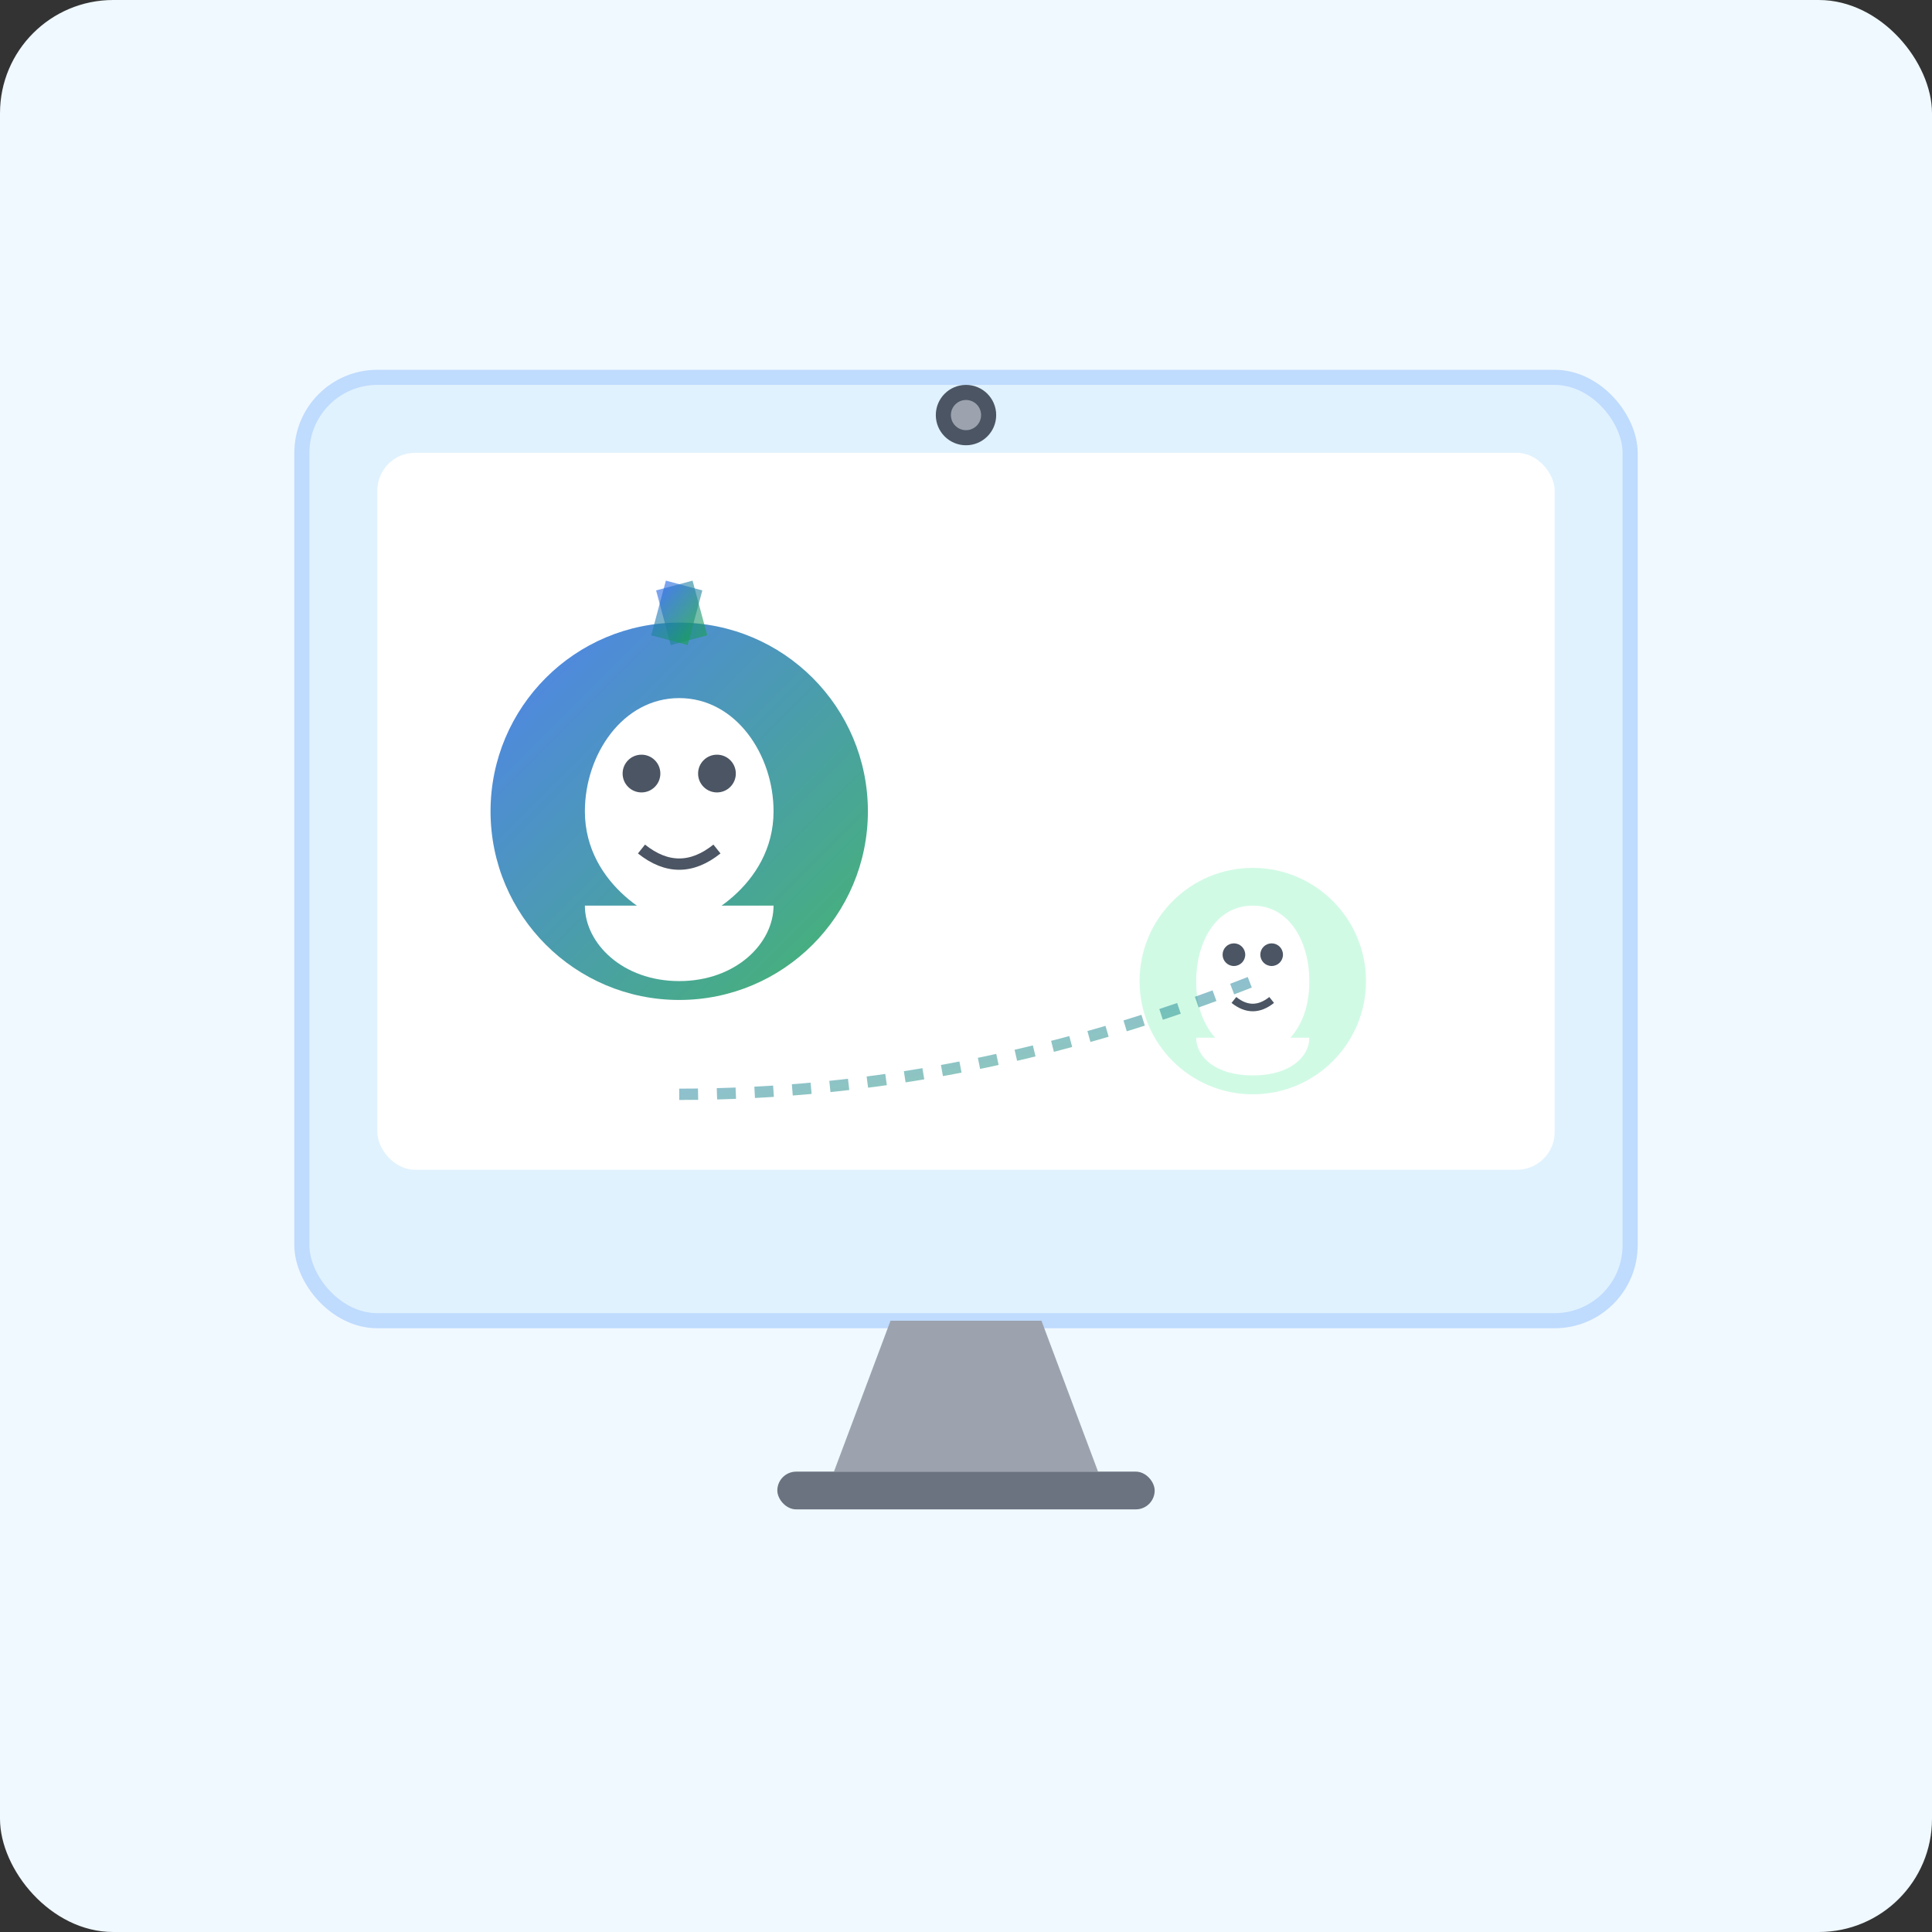 <svg xmlns="http://www.w3.org/2000/svg" viewBox="0 0 512 512" fill="currentColor">
  <rect x="0" y="0" width="512" height="512" fill="#333333" stroke="none"/>
  <defs>
    <linearGradient id="grad1" x1="0%" y1="0%" x2="100%" y2="100%">
      <stop offset="0%" style="stop-color:#2563eb;stop-opacity:1" />
      <stop offset="100%" style="stop-color:#16a34a;stop-opacity:1" />
    </linearGradient>
  </defs>
  <!-- Background -->
  <rect width="512" height="512" rx="30" fill="#f0f9ff" />
  
  <!-- Computer screen -->
  <rect x="80" y="100" width="352" height="250" rx="20" fill="#e0f2fe" stroke="#bfdbfe" stroke-width="4"/>
  <rect x="100" y="120" width="312" height="190" rx="10" fill="white" />
  
  <!-- Video call elements -->
  <!-- Doctor icon -->
  <circle cx="180" cy="215" r="50" fill="url(#grad1)" opacity="0.8"/>
  <path d="M180 185 c-15 0 -25 15 -25 30 c0 20 20 30 25 30 c5 0 25 -10 25 -30 c0 -15 -10 -30 -25 -30z" fill="white"/>
  <path d="M155 240 c0 10 10 20 25 20 s25 -10 25 -20z" fill="white"/>
  <circle cx="170" cy="205" r="5" fill="#4b5563"/>
  <circle cx="190" cy="205" r="5" fill="#4b5563"/>
  <path d="M170 225 q10 8 20 0" stroke="#4b5563" stroke-width="3" fill="none"/>
  <rect x="175" y="155" width="10" height="15" fill="url(#grad1)" opacity="0.6" transform="rotate(-15 180 160)"/>
  <rect x="175" y="155" width="10" height="15" fill="url(#grad1)" opacity="0.6" transform="rotate(15 180 160)"/>
  
  <!-- Patient icon (smaller) -->
  <circle cx="332" cy="260" r="30" fill="#d1fae5" />
  <path d="M332 240 c-10 0 -15 10 -15 20 c0 15 10 20 15 20 s15 -5 15 -20 c0 -10 -5 -20 -15 -20z" fill="white"/>
  <path d="M317 275 c0 5 5 10 15 10 s15 -5 15 -10z" fill="white"/>
  <circle cx="327" cy="253" r="3" fill="#4b5563"/>
  <circle cx="337" cy="253" r="3" fill="#4b5563"/>
  <path d="M327 265 q5 4 10 0" stroke="#4b5563" stroke-width="2" fill="none"/>
  
  <!-- Computer stand -->
  <path d="M236 350 h40 l15 40 h-70 z" fill="#9ca3af"/>
  <rect x="206" y="390" width="100" height="10" rx="5" fill="#6b7280"/>
  
  <!-- Webcam -->
  <circle cx="256" cy="110" r="8" fill="#4b5563"/>
  <circle cx="256" cy="110" r="4" fill="#9ca3af"/>
  
  <!-- Connection lines (subtle) -->
  <path d="M180 290 q76 0 152 -30" stroke="url(#grad1)" stroke-width="3" fill="none" stroke-dasharray="5 5" opacity="0.5"/>
</svg> 